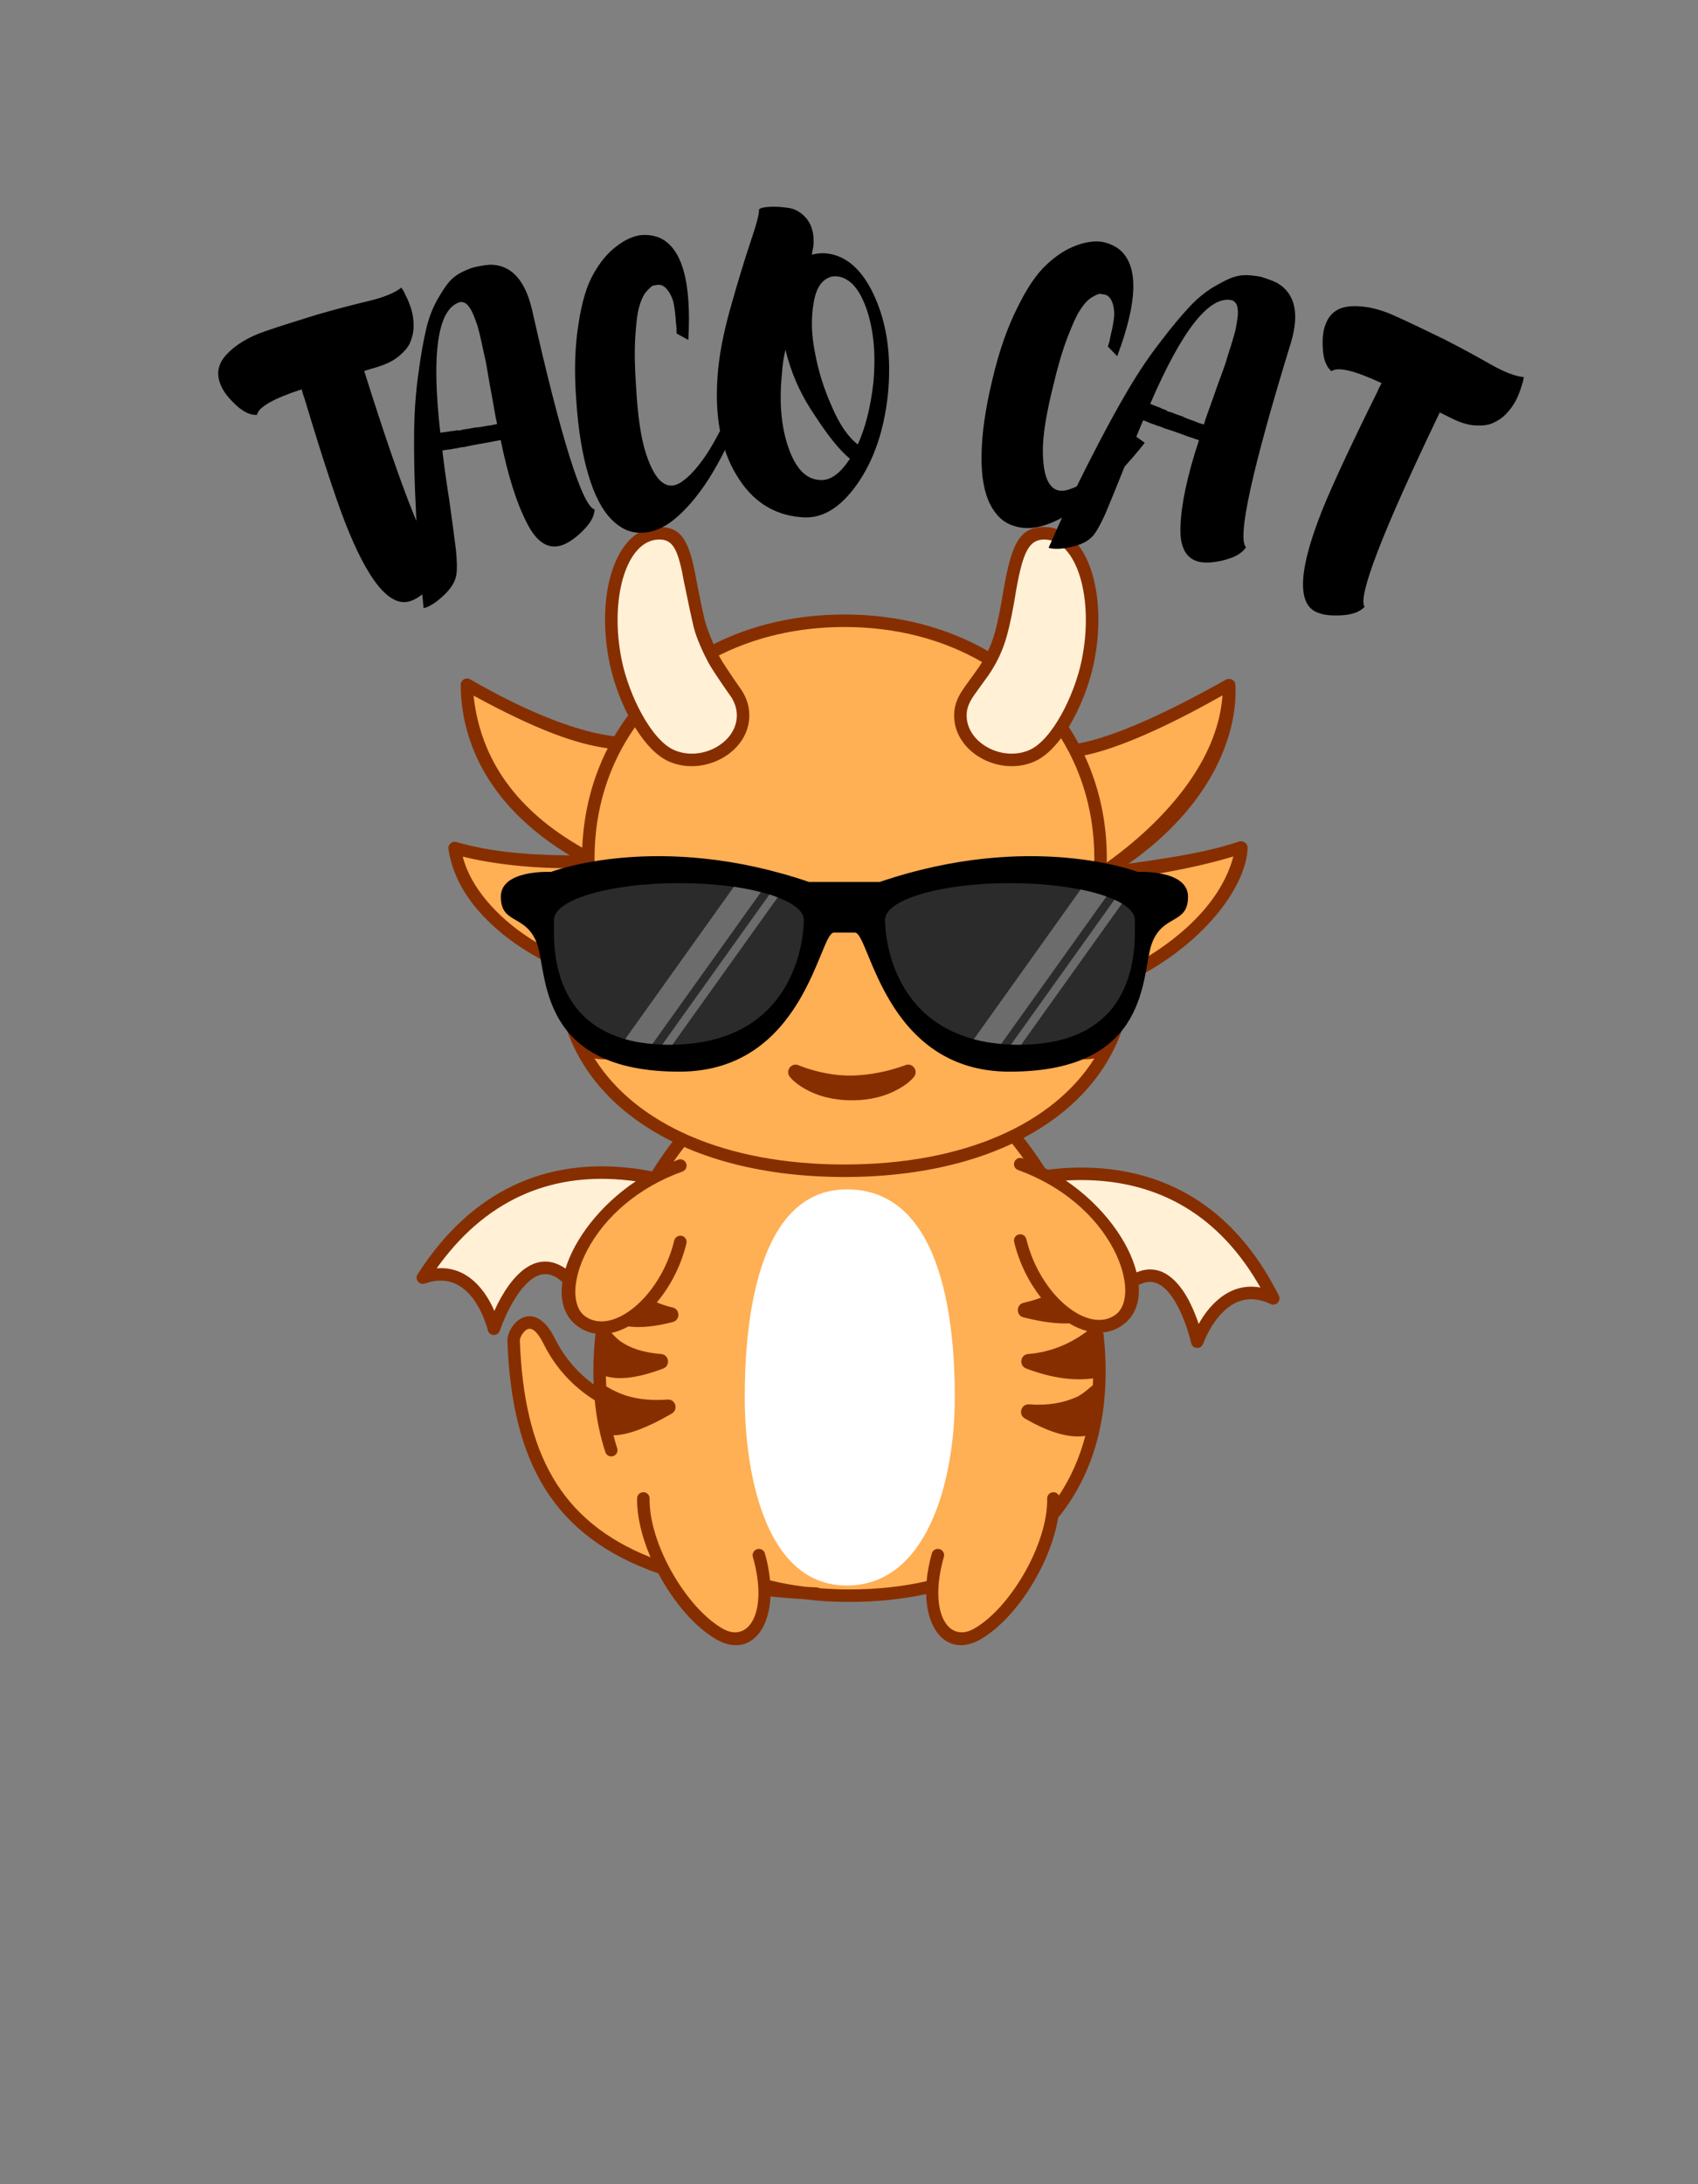 <svg xmlns="http://www.w3.org/2000/svg" xmlns:xlink="http://www.w3.org/1999/xlink" width="1344" zoomAndPan="magnify" viewBox="0 0 1008 1296" height="1728" preserveAspectRatio="xMidYMid meet" version="1.0"><rect x="0" y="0" width="1008" height="1296" fill="#808080" stroke="none"/><defs><g/></defs><path fill="rgb(100%, 94.119%, 83.919%)" d="M 413.863 705.91 C 413.863 705.91 314.543 659.129 251.766 757.094 C 284.332 745.891 293.91 787.34 293.91 787.34 C 293.91 787.34 315.082 723.41 344.828 765.902 C 346.723 720.742 413.863 705.91 413.863 705.91 Z M 413.863 705.91 " fill-opacity="1" fill-rule="evenodd"/><path fill="rgb(100%, 94.119%, 83.919%)" d="M 600.258 701.891 C 600.258 701.891 703.906 665.695 756.098 769.648 C 724.844 755.16 711.016 795.453 711.016 795.453 C 711.016 795.453 696.645 729.59 662.609 768.758 C 665.43 723.68 600.258 701.891 600.258 701.891 Z M 600.258 701.891 " fill-opacity="1" fill-rule="evenodd"/><path fill="rgb(100%, 68.629%, 32.939%)" d="M 485.523 944.445 C 339.73 937.066 308.785 879.008 305.578 794.562 C 305.348 788.461 316.047 773.203 326.672 794.562 C 343.668 828.711 379.402 841.922 415.562 841.922 Z M 485.523 944.445 " fill-opacity="1" fill-rule="evenodd"/><path fill="rgb(100%, 68.629%, 32.939%)" d="M 445.734 937.066 C 463.852 942.746 483.902 945.566 504.992 945.566 C 586.891 945.566 653.34 902.879 653.34 812.836 C 653.34 722.676 586.891 619.227 504.992 619.227 C 423.059 619.227 356.648 722.676 356.648 812.836 C 356.648 830.027 359.043 845.438 363.527 859.23 Z M 445.734 937.066 " fill-opacity="1" fill-rule="evenodd"/><path fill="rgb(100%, 68.629%, 32.939%)" d="M 557.457 921.617 C 546.176 961.48 564.523 977.473 580.594 968.551 C 601.496 956.848 626.527 918.254 626.027 887.93 C 619.035 868.77 557.457 921.617 557.457 921.617 Z M 557.457 921.617 " fill-opacity="1" fill-rule="evenodd"/><path fill="rgb(100%, 68.629%, 32.939%)" d="M 451.258 921.617 C 462.539 961.48 444.188 977.473 428.117 968.551 C 407.219 956.848 382.184 918.254 382.688 887.93 C 389.68 868.77 451.258 921.617 451.258 921.617 Z M 451.258 921.617 " fill-opacity="1" fill-rule="evenodd"/><path fill="rgb(100%, 68.629%, 32.939%)" d="M 654.883 580.789 C 657.203 587.473 729.867 551.43 736.977 501.906 C 694.984 513.691 654.883 516.742 654.883 516.742 C 654.883 516.742 729.676 477.492 729.676 405.023 C 654.883 448.02 624.016 446.707 624.016 446.707 Z M 654.883 580.789 " fill-opacity="1" fill-rule="evenodd"/><path fill="rgb(100%, 68.629%, 32.939%)" d="M 351.977 573.371 C 349.656 580.055 276.992 551.43 269.883 501.906 C 311.914 513.691 351.977 509.324 351.977 509.324 C 351.977 509.324 277.184 477.492 277.184 405.023 C 351.977 448.02 382.84 439.289 382.84 439.289 Z M 351.977 573.371 " fill-opacity="1" fill-rule="evenodd"/><path fill="rgb(100%, 68.629%, 32.939%)" d="M 501.285 367.051 C 592.648 367.051 653.34 430.172 653.34 507.973 C 653.34 513.496 652.992 518.941 652.332 524.234 C 662.492 539.57 668.172 556.723 668.172 574.723 C 668.172 640.277 608.254 693.395 501.285 693.395 C 394.277 693.395 334.398 640.277 334.398 574.723 C 334.398 556.723 340.078 539.57 350.199 524.234 C 349.543 518.941 349.23 513.496 349.23 507.973 C 349.23 430.172 409.883 367.051 501.285 367.051 Z M 501.285 367.051 " fill-opacity="1" fill-rule="evenodd"/><path fill="rgb(100%, 94.119%, 83.919%)" d="M 645.805 391.43 C 653.105 356.082 644.453 315.637 620.309 315.172 C 599.758 314.789 601.922 347.621 594.309 374.816 C 586.699 401.973 570.473 407.691 570.203 422.949 C 569.855 442.574 594.426 455.168 612.621 447.207 C 630.816 439.289 643.062 404.754 645.805 391.43 Z M 645.805 391.43 " fill-opacity="1" fill-rule="evenodd"/><path fill="rgb(100%, 94.119%, 83.919%)" d="M 365.496 391.43 C 358.156 356.082 366.848 315.637 390.992 315.172 C 411.543 314.789 406.676 345.961 416.992 374.816 C 427.266 403.672 440.828 407.691 441.098 422.949 C 441.445 442.574 416.875 455.168 398.68 447.207 C 380.484 439.289 368.238 404.754 365.496 391.43 Z M 365.496 391.43 " fill-opacity="1" fill-rule="evenodd"/><path fill="rgb(100%, 68.629%, 32.939%)" d="M 403.703 736.195 C 395.203 771.27 364.105 797.344 344.867 783.168 C 325.59 768.953 344.867 712.012 403.703 690.922 C 423.867 680.645 412.238 701.121 403.703 736.195 Z M 403.703 736.195 " fill-opacity="1" fill-rule="evenodd"/><path fill="rgb(100%, 68.629%, 32.939%)" d="M 605.746 736.195 C 614.281 771.27 645.379 797.344 664.617 783.168 C 683.855 768.953 664.617 712.012 605.746 690.922 C 585.617 680.645 597.246 701.121 605.746 736.195 Z M 605.746 736.195 " fill-opacity="1" fill-rule="evenodd"/><path fill="rgb(52.939%, 18.039%, 0%)" d="M 620 692.582 L 620.348 693.086 C 620.926 693.395 621.508 693.742 622.086 694.051 C 628.074 693.277 634.332 692.812 640.82 692.777 C 689.691 692.504 732.07 714.754 759.148 768.723 C 760.734 771.852 757.449 775.25 754.281 773.742 C 743.66 768.797 734.93 770.535 727.277 777.297 C 722.992 781.121 719.438 786.219 716.617 791.859 C 715.805 793.52 715.188 794.871 714.762 795.992 L 714.223 797.305 C 713.023 800.859 707.926 800.551 707.113 796.883 C 707.035 796.648 706.957 796.262 706.844 795.801 L 706.148 793.133 C 705.336 790.199 704.332 787.109 703.133 783.98 C 701.125 778.688 698.809 774.012 696.219 770.148 C 690.27 761.383 683.855 758.254 675.938 762.5 C 676.789 772.312 673.93 780.695 666.703 786.027 C 662.84 788.887 658.629 790.352 654.227 790.625 L 655.039 790.973 C 655.926 798.582 656.352 806.309 656.352 814.031 C 656.352 849.148 646.27 878.352 628.152 900.523 C 623.629 928.531 602.539 961.25 581.715 972.914 C 564.293 982.648 550.348 969.824 549.805 945.875 C 535.707 948.887 520.484 950.512 504.297 950.512 C 495.027 950.512 485.988 950.008 477.258 948.887 C 470.379 948.465 463.773 947.961 457.398 947.266 C 456.355 970.289 442.605 982.496 425.566 972.914 C 412.781 965.77 399.879 950.664 390.801 933.59 C 328.527 911.805 303.918 867.805 301.215 795.879 C 301.02 791.012 304.805 784.48 309.789 782.086 C 316.703 778.766 323.812 782.977 329.336 794.102 L 330.418 796.148 C 335.867 806.383 343.32 814.844 352.398 821.449 C 352.324 819.016 352.246 816.543 352.246 814.031 C 352.246 806.461 352.672 798.852 353.52 791.32 C 349.773 790.738 346.141 789.348 342.82 786.875 C 334.938 781.082 332.273 771.617 333.855 760.688 C 325.434 753.113 317.98 755.086 310.332 764.125 C 307.355 767.641 304.574 772.082 302.023 777.102 C 300.52 780.078 299.203 783.09 298.047 785.949 L 296.887 789.117 C 296.809 789.309 296.77 789.426 296.695 789.582 C 295.535 793.098 290.434 792.902 289.586 789.273 L 289.199 787.883 C 288.891 786.762 288.426 785.293 287.77 783.633 C 285.566 777.723 282.555 772.199 278.691 767.988 C 271.816 760.453 263.277 757.789 252.23 761.574 C 248.906 762.734 245.969 759.023 247.902 756.09 C 280.469 705.293 324.934 687.598 373.531 692.969 C 378.168 693.434 382.688 694.203 387.051 695.055 C 391.535 687.871 396.402 680.953 401.578 674.426 L 408.34 677.863 C 405.402 681.535 402.582 685.281 399.84 689.184 C 400.766 688.836 401.695 688.449 402.621 688.102 C 404.551 687.406 406.676 688.449 407.371 690.379 C 408.066 692.273 407.062 694.438 405.133 695.133 C 379.016 704.52 358.969 721.941 348.461 742.105 C 339.457 759.297 339.418 775.094 347.223 780.926 C 363.41 792.824 392.152 769.492 400.266 736.039 C 400.766 734.07 402.773 732.836 404.746 733.297 C 406.754 733.762 407.992 735.809 407.488 737.777 C 404.203 751.301 397.793 763.43 389.91 772.777 C 392.77 774.012 395.859 775.016 399.258 775.789 C 403.816 776.832 403.895 783.246 399.375 784.441 C 388.637 787.223 379.906 787.957 373.027 787.031 C 369.746 788.848 366.383 790.16 363.062 790.895 C 364.684 792.785 366.617 794.68 368.395 795.914 C 373.957 799.855 381.797 802.598 392.461 803.41 C 397.172 803.797 398.141 810.324 393.695 812.023 C 378.359 817.855 367.234 818.863 359.699 816.582 L 359.664 814.031 C 359.664 816.93 359.738 819.789 359.895 822.609 C 362.637 824.309 366.309 826.086 368.355 826.898 C 375.539 829.793 384.812 831.301 396.246 830.449 C 400.961 830.062 402.891 836.32 398.836 838.719 C 382.957 847.949 371.602 851.621 364.184 851.621 C 364.84 854.246 365.574 856.836 366.383 859.344 C 367.043 861.277 365.961 863.363 364.027 863.98 C 362.059 864.637 359.973 863.555 359.352 861.586 C 356.223 852.004 354.098 841.73 353.055 830.875 C 340.152 822.762 329.762 811.598 322.691 797.383 L 321.996 796.031 C 318.367 789.273 315.391 787.648 312.996 788.77 C 310.715 789.852 308.516 793.598 308.594 795.566 C 311.102 861.586 332.156 902.57 386.203 924.051 C 381.102 912.191 378.051 899.867 378.207 889.09 C 378.246 887.004 379.945 885.383 381.992 885.422 C 384.039 885.422 385.66 887.121 385.621 889.168 C 385.199 916.285 407.797 954.488 429.199 966.465 C 444.383 974.965 456.281 956.848 446.93 923.742 C 446.391 921.809 447.551 919.762 449.52 919.184 C 451.488 918.641 453.535 919.762 454.078 921.73 C 455.699 927.41 456.664 932.781 457.129 937.723 C 463.852 939.387 470.805 940.621 477.992 941.512 C 480.309 941.664 482.664 941.82 485.02 941.895 C 485.602 941.973 486.141 942.129 486.645 942.398 C 492.398 942.824 498.312 943.094 504.297 943.094 C 520.68 943.094 536.016 941.434 550.078 938.188 C 550.539 933.09 551.543 927.566 553.168 921.73 C 553.746 919.762 555.793 918.641 557.766 919.184 C 559.734 919.762 560.895 921.809 560.312 923.742 C 550.965 956.848 562.902 974.965 578.086 966.465 C 599.484 954.488 622.086 916.285 621.66 889.168 C 621.621 887.121 623.246 885.422 625.293 885.422 C 626.723 885.383 627.996 886.191 628.613 887.391 C 635.566 876.922 640.859 865.102 644.297 851.969 C 635.879 853.395 623.977 850.73 608.332 841.613 C 604.277 839.219 606.207 832.961 610.922 833.27 C 622.164 834.16 631.59 832.344 639.277 828.867 C 642.328 827.477 646.73 823.691 648.781 821.836 C 648.82 820.562 648.855 819.246 648.895 817.895 C 637.809 819.324 624.676 817.934 609.145 811.984 C 604.703 810.285 605.668 803.758 610.379 803.41 C 619.457 802.715 632.363 799.703 645.457 789.812 C 641.902 788.887 638.273 787.34 634.758 785.215 C 627.727 785.562 618.762 784.48 607.559 781.66 C 603.039 780.504 603.156 774.012 607.715 773.008 C 611.539 772.121 614.938 771.156 617.992 769.957 C 610.844 760.918 605.086 749.523 602.035 736.93 C 601.574 734.957 602.77 732.949 604.777 732.488 C 606.75 731.984 608.758 733.219 609.262 735.191 C 617.371 768.645 646.113 791.938 662.301 780.039 C 670.105 774.32 670.066 758.445 661.066 741.215 C 650.559 721.129 630.508 703.668 604.391 694.242 C 602.461 693.547 601.457 691.461 602.152 689.531 C 602.848 687.598 604.973 686.594 606.902 687.25 C 607.137 687.328 607.367 687.484 607.637 687.559 C 604.664 683.387 601.535 679.371 598.328 675.508 L 605.32 672.301 C 610.535 678.637 615.441 685.473 620 692.582 Z M 640.859 700.191 C 638.117 700.23 635.375 700.309 632.711 700.461 C 654.883 715.527 670.145 736.695 674.703 754.969 C 684.863 750.641 694.055 754.504 701.551 764.859 L 702.363 765.977 C 705.336 770.383 707.887 775.598 710.051 781.312 L 710.977 783.785 L 711.555 785.602 L 712.559 783.902 C 714.84 780.039 717.465 776.562 720.48 773.551 L 722.371 771.773 C 729.676 765.246 738.172 762.309 747.637 763.855 L 748.254 763.969 L 746.672 761.305 C 720.98 717.809 683.703 699.961 640.859 700.191 Z M 261.074 750.023 L 259.223 752.574 L 259.84 752.535 C 269.418 751.918 277.57 755.742 284.176 763.004 L 285.84 764.934 C 288.543 768.258 290.781 772.043 292.676 776.059 L 293.449 777.875 L 294.223 776.176 L 295.379 773.742 C 298.16 768.297 301.25 763.391 304.652 759.332 L 305.578 758.289 C 314.812 747.938 325.242 745.426 335.711 752.727 C 341.156 735.074 356.148 715.18 377.395 700.926 C 375.848 700.695 374.266 700.461 372.719 700.348 C 330.109 695.633 291.168 709.465 261.074 750.023 Z M 261.074 750.023 " fill-opacity="1" fill-rule="nonzero"/><path fill="rgb(52.939%, 18.039%, 0%)" d="M 390.914 312.699 C 404.785 312.508 409.227 320.891 413.398 344.223 C 416.102 358.168 417.918 366.629 418.848 369.719 C 419.656 372.539 421.629 377.637 423.598 382.234 C 446.043 370.914 472.352 364.617 501.285 364.617 C 533.543 364.617 562.555 372.5 586.508 386.328 C 588.168 382.812 589.52 379.105 590.68 375.051 C 592.184 369.562 593.848 361.453 595.621 350.672 C 600.492 322.473 605.242 312.469 620.309 312.699 C 646.113 313.203 657.742 352.992 649.359 393.438 C 646.77 405.953 641.402 419.977 634.449 431.332 C 636.496 434.5 638.465 437.781 640.242 441.145 C 661.336 437.164 691.273 423.762 727.664 403.324 C 730.137 402.012 733.227 403.441 733.383 406.262 C 734.93 435.852 719.129 477.996 669.91 512.531 C 700.004 508.164 716.809 505.5 735.547 499.32 C 738.094 498.508 740.762 500.516 740.645 503.184 C 739.641 527.363 712.832 561.398 671.766 581.484 C 668.441 650.281 602.383 698.375 501.285 698.375 C 397.52 698.375 330.688 647.695 330.688 576 C 330.688 575.344 330.688 574.648 330.727 573.988 C 324.391 571.172 317.477 567.422 310.715 563.098 C 286.418 547.414 269.535 526.902 266.215 503.723 C 265.867 501.059 268.301 498.895 270.887 499.629 C 290.012 504.961 308.168 507.16 338.301 507.586 C 286.57 476.414 273.516 435.852 273.516 406.262 C 273.516 403.441 276.566 401.664 279.039 403.055 C 315.895 424.262 344.211 434.383 364.684 436.895 C 367.195 432.566 369.938 428.434 372.914 424.457 C 367.852 414.605 363.949 403.52 361.863 393.438 C 353.48 352.992 365.109 313.203 390.914 312.699 Z M 501.285 372.035 C 473.434 372.035 448.168 378.141 426.727 388.918 L 427.191 389.805 C 428.969 393.051 433.527 399.926 440.75 410.316 C 443.414 414.836 444.73 419.047 444.805 424.109 C 445.191 446.164 418.227 461 397.211 451.883 C 389.758 448.637 382.801 441.027 376.93 431.523 C 361.555 453.391 352.941 479.965 352.941 509.246 C 352.941 514.578 353.25 519.832 353.906 525.047 C 354.023 525.934 353.789 526.824 353.328 527.559 C 347.453 536.363 343.246 545.676 340.773 555.254 C 343.129 562.016 347.648 568.582 349.773 570.859 C 354.254 575.613 360.59 579.555 369.09 582.141 C 373.492 583.492 373.184 589.867 368.664 590.793 C 357.074 593.113 347.766 591.992 340.695 588.594 C 340 588.246 339.344 587.898 338.723 587.586 C 339.035 589.984 339.383 592.418 339.844 594.812 C 343.168 599.719 347.57 604.391 350.969 607.559 C 356.031 612.234 362.676 616.098 371.137 618.684 C 375.578 620.035 375.23 626.41 370.711 627.297 C 363.602 628.688 357.691 628.922 352.902 628.031 C 377.125 666.547 429.777 690.961 501.285 690.961 C 572.754 690.961 625.445 666.547 649.668 628.031 C 644.879 628.922 638.969 628.688 631.898 627.297 C 627.379 626.41 627.07 620.035 631.473 618.684 C 639.934 616.098 646.578 612.234 651.676 607.559 C 654.188 605.203 659.559 599.293 663.074 592.957 C 663.305 591.449 663.535 589.906 663.73 588.32 L 663.227 588.594 C 656.16 591.992 646.887 593.113 635.297 590.793 C 630.738 589.867 630.43 583.492 634.832 582.141 C 643.332 579.555 649.668 575.613 654.188 570.859 C 657.086 567.73 659.094 564.41 660.332 561.125 C 661.027 559.352 661.488 557.266 661.836 555.332 C 659.328 545.715 655.117 536.402 649.242 527.559 C 648.742 526.824 648.547 525.934 648.664 525.047 C 649.281 519.832 649.629 514.578 649.629 509.246 C 649.629 482.824 642.559 458.527 629.891 438.016 C 625.059 444.426 619.691 449.41 614.012 451.883 C 592.996 461 566.031 446.164 566.418 424.109 C 566.496 419.086 568 414.836 570.977 410.086 C 572.52 407.613 579.359 398.496 580.789 396.297 C 581.562 395.137 582.332 394.016 583.027 392.855 C 560.121 379.57 532.305 372.035 501.285 372.035 Z M 732.184 508.164 C 706.922 515.93 672.383 521.379 656.352 522.266 L 656.16 524.621 C 666.629 540.113 671.883 557.266 671.883 576 L 671.805 573.062 C 688.223 564.449 723.184 542.16 732.184 508.164 Z M 274.711 508.281 C 279.039 525.82 294.414 543.742 314.734 556.879 C 320.258 560.43 325.938 563.559 331.309 566.031 C 333.16 550.734 338.996 535.555 346.41 524.582 C 346.027 521.57 345.754 518.402 345.641 514.965 C 330.883 515.699 300.285 514.656 274.711 508.281 Z M 725.734 412.598 C 691.121 432.184 662.766 444.352 643.797 448.215 C 652.371 466.602 657.047 487.152 657.047 509.246 C 657.047 510.02 657.047 510.871 657.008 511.797 C 676.863 497.695 722.297 460.457 725.734 412.598 Z M 281.125 412.75 C 285.219 450.762 306.699 480.855 345.641 502.988 C 346.527 481.59 351.781 461.695 360.781 444.004 C 342.199 441.492 319.062 433.379 281.125 412.75 Z M 620.152 320.117 C 611.035 320.004 607.367 327.07 603.312 349.746 C 601.34 361.953 599.484 371.031 597.785 377.02 C 595.273 386.098 591.762 393.32 586.93 400.469 C 581.176 408.426 577.93 412.867 577.234 414.027 C 574.957 417.695 573.875 420.746 573.836 424.262 C 573.566 440.562 594.695 452.191 611.074 445.047 C 624.52 439.172 637.77 412.789 642.098 391.93 C 649.668 355.387 639.469 320.504 620.152 320.117 Z M 391.07 320.117 C 371.754 320.504 361.555 355.387 369.129 391.93 C 373.453 412.789 386.703 439.172 400.188 445.047 C 416.527 452.191 437.699 440.562 437.391 424.262 C 437.352 420.594 436.383 417.578 434.375 414.066 C 433.758 413.098 424.102 399.617 420.66 393.398 C 417.996 388.492 413.398 378.875 411.738 371.844 C 410.617 367.129 408.723 358.398 406.098 345.535 C 402.543 325.719 399.531 320.004 391.07 320.117 Z M 391.07 320.117 " fill-opacity="1" fill-rule="nonzero"/><path fill="rgb(0%, 0%, 0%)" d="M 501.285 523.309 L 480.27 523.309 C 390.645 492.793 327.137 517.359 327.137 517.359 C 327.137 517.359 297.312 515.777 297.312 532.078 C 297.312 548.766 312.301 542.199 318.789 559.93 C 325.242 577.738 318.789 635.875 403.277 635.875 C 477.719 635.875 486.297 553.363 494.988 553.363 L 507.543 553.363 C 516.234 553.363 524.812 635.875 599.293 635.875 C 683.742 635.875 677.289 577.738 683.742 559.93 C 690.23 542.199 705.258 548.766 705.258 532.078 C 705.258 515.777 675.398 517.359 675.398 517.359 C 675.398 517.359 611.887 492.793 522.262 523.309 Z M 501.285 523.309 " fill-opacity="1" fill-rule="evenodd"/><path fill="rgb(16.859%, 16.859%, 16.859%)" d="M 397.52 619.883 C 471.422 619.883 477.18 557.844 477.18 545.789 C 477.18 533.777 443.957 524.004 403.047 524.004 C 362.098 524.004 328.875 533.777 328.875 545.789 C 328.875 557.844 323.852 619.883 397.52 619.883 Z M 605.012 619.883 C 531.109 619.883 525.391 557.844 525.391 545.789 C 525.391 533.777 558.574 524.004 599.523 524.004 C 640.473 524.004 673.66 533.777 673.66 545.789 C 673.66 557.844 678.68 619.883 605.012 619.883 Z M 605.012 619.883 " fill-opacity="1" fill-rule="evenodd"/><path fill="rgb(42.349%, 42.349%, 42.349%)" d="M 666.008 536.172 L 606.207 619.883 C 605.82 619.883 605.398 619.883 605.012 619.883 C 603.348 619.883 601.766 619.883 600.18 619.805 L 661.566 533.855 C 663.188 534.59 664.695 535.32 666.008 536.172 Z M 656.816 531.961 L 594.348 619.418 C 588.438 618.879 583.027 617.949 578.086 616.637 L 641.516 527.789 C 647.234 528.988 652.41 530.34 656.816 531.961 Z M 656.816 531.961 " fill-opacity="1" fill-rule="evenodd"/><path fill="rgb(42.349%, 42.349%, 42.349%)" d="M 456.742 530.766 C 458.48 531.305 460.105 531.883 461.648 532.465 L 399.184 619.883 L 397.52 619.883 C 396.055 619.883 394.586 619.883 393.156 619.805 Z M 435.652 526.168 C 441.445 527.055 446.855 528.098 451.684 529.375 L 387.324 619.418 C 381.297 618.918 375.926 617.949 371.098 616.598 Z M 435.652 526.168 " fill-opacity="1" fill-rule="evenodd"/><path fill="rgb(52.939%, 18.039%, 0%)" d="M 468.836 638.926 C 470.379 640.895 473.355 643.523 477.914 646.109 C 485.293 650.32 494.562 652.871 505.727 652.871 C 516.891 652.871 526.125 650.32 533.504 646.109 C 538.102 643.523 541.074 640.895 542.582 638.926 C 545.402 635.297 541.656 630.352 537.445 632.012 L 536.207 632.477 C 535.82 632.629 535.359 632.785 534.855 632.938 C 532.691 633.633 530.258 634.406 527.594 635.102 C 520.445 636.918 512.992 638.039 505.652 638.191 C 498.039 638.309 490.352 637.148 483.012 635.102 C 481.195 634.602 479.496 634.059 477.953 633.559 L 476.445 632.977 C 475.285 632.59 474.512 632.281 474.164 632.09 C 469.918 630.234 465.977 635.258 468.836 638.926 Z M 468.836 638.926 " fill-opacity="1" fill-rule="nonzero"/><path fill="rgb(100%, 100%, 100%)" d="M 442.102 829.059 C 442.102 788.152 448.129 705.715 502.754 705.715 C 557.418 705.715 566.805 778.688 566.805 829.059 C 566.805 879.512 550.078 940.777 502.754 940.777 C 452.609 940.777 442.102 870.086 442.102 829.059 Z M 442.102 829.059 " fill-opacity="1" fill-rule="evenodd"/><g fill="rgb(0%, 0%, 0%)" fill-opacity="1"><g transform="translate(184.767, 364.961)"><g><path d="M 53.539 -194.328 C 49.445 -191.07 42.766 -188.43 33.785 -186.285 C 24.805 -184.141 14.609 -181.516 3.484 -178.285 C -7.766 -174.777 -18.207 -171.586 -27.879 -168.23 C -37.551 -164.879 -44.883 -160.34 -50.16 -154.746 C -55.438 -149.148 -56.555 -143.094 -53.711 -136.492 C -52.113 -132.445 -48.934 -128.555 -44.508 -124.453 C -40.078 -120.352 -35.844 -118.516 -32.203 -118.785 C -31.418 -123.309 -22.668 -128.402 -5.672 -133.953 C -5.234 -132.254 -4.797 -130.555 -4.074 -128.73 C 7.883 -88.996 16.867 -62.125 22.789 -48.32 C 35.875 -16.988 48.391 -3.68 59.969 -8.723 C 63.812 -10.242 67.707 -13.422 71.805 -17.848 C 75.906 -22.277 77.742 -26.512 77.676 -30.23 C 70.57 -31.637 55.047 -69.727 31.434 -144.871 L 38.758 -147.062 C 43.977 -148.66 48.348 -150.621 51.715 -153.355 C 54.879 -156.008 57.352 -158.625 58.578 -161.449 C 59.801 -164.273 60.664 -167.422 60.758 -170.734 C 60.852 -174.051 60.5 -176.719 59.945 -179.309 C 59.391 -181.895 58.43 -184.324 57.391 -186.957 C 56.148 -189.508 55.227 -191.246 54.824 -192.262 C 54.301 -192.988 53.781 -193.719 53.539 -194.328 Z M 53.539 -194.328 "/></g></g></g><g fill="rgb(0%, 0%, 0%)" fill-opacity="1"><g transform="translate(266.367, 332.154)"><g><path d="M 49.391 -148.711 L 48.773 -151.023 L 48.719 -151.234 L 48.605 -151.652 L 48.383 -152.496 C 43.875 -167.734 35.793 -175.27 24.129 -175.094 L 23.707 -174.98 C 22.391 -174.855 21.492 -174.844 20.863 -174.676 C 18.281 -174.215 16.332 -173.918 15.07 -173.582 C 13.598 -173.191 11.34 -172.367 8.145 -170.84 C 4.949 -169.312 2.34 -167.27 0.262 -164.914 C -1.812 -162.562 -4.184 -158.777 -6.965 -153.984 C -9.688 -148.98 -11.973 -143.191 -13.406 -136.73 C -14.996 -130.004 -16.555 -121.48 -17.879 -111.219 C -19.414 -100.902 -20.348 -89.172 -20.523 -76.285 C -20.695 -63.402 -20.41 -47.941 -19.512 -30.164 C -18.766 -12.121 -17.148 7.488 -14.875 28.73 C -10.879 27.668 -6.699 24.754 -2.227 20.41 C 2.246 16.066 4.453 11.652 4.707 7.531 C 4.988 5.203 4.922 0.719 4.293 -5.871 C 3.457 -12.406 2.254 -21.992 0.426 -34.793 C -1.559 -47.328 -2.926 -57.547 -3.777 -64.977 C -3.777 -64.977 -3.508 -64.824 -3.09 -64.938 C -2.879 -64.992 -2.668 -65.047 -2.457 -65.105 C 0.176 -65.355 2.125 -65.648 3.598 -66.039 C 4.02 -66.152 4.496 -66.055 5.336 -66.277 C 5.969 -66.445 6.387 -66.559 6.809 -66.668 C 7.02 -66.727 7.496 -66.625 8.336 -66.852 C 9.234 -66.863 9.867 -67.031 10.285 -67.145 C 11.758 -67.535 14.129 -67.941 17.34 -68.57 L 24.656 -69.84 C 25.918 -70.176 27.867 -70.469 30.867 -71.043 C 35.203 -49.676 40.461 -33.285 46.441 -21.812 C 52.211 -10.289 59.246 -5.855 67.492 -8.723 C 71.375 -10.207 75.555 -13.121 79.816 -17.406 C 84.082 -21.695 86.398 -25.688 86.652 -29.809 C 79.391 -31.707 66.812 -71.371 49.391 -148.711 Z M 22.98 -79.527 C 19.77 -78.898 17.398 -78.496 15.605 -78.469 C 12.395 -77.84 10.027 -77.434 8.707 -77.309 C 8.289 -77.195 7.656 -77.027 7.023 -76.859 C 6.184 -76.637 5.707 -76.734 5.23 -76.832 C 4.809 -76.723 4.125 -76.762 3.492 -76.598 C 2.652 -76.371 2.23 -76.262 1.965 -76.414 L -3.883 -75.535 C -4.301 -75.422 -4.57 -75.578 -4.988 -75.465 C -10.402 -122.895 -6.461 -148.715 6.41 -152.812 C 7.672 -153.148 9.102 -152.855 10.488 -151.871 C 11.664 -150.832 13.066 -148.953 14.16 -146.543 C 15.309 -143.922 16.246 -141.242 17.125 -138.773 C 17.797 -136.25 18.691 -132.887 19.602 -128.625 C 20.512 -124.363 21.141 -121.152 21.812 -118.629 C 22.273 -116.047 22.902 -112.836 23.598 -108.52 C 24.297 -104.199 24.758 -101.621 24.984 -100.781 C 25.387 -98.41 26.074 -94.988 26.828 -90.461 C 27.582 -85.934 28.211 -82.723 28.77 -80.617 C 27.508 -80.281 25.617 -79.781 22.98 -79.527 Z M 22.98 -79.527 "/></g></g></g><g fill="rgb(0%, 0%, 0%)" fill-opacity="1"><g transform="translate(349.822, 309.731)"><g><path d="M 83.266 -65.992 C 78.688 -55.605 74.062 -46.973 69.605 -40.129 C 64.93 -33.25 60.457 -27.945 55.902 -24.605 C 51.383 -21.055 47.262 -20.645 43.543 -23.379 C 39.855 -25.898 36.535 -31.777 33.652 -40.582 C 30.766 -49.387 28.727 -62.727 27.754 -80.629 C 26.941 -91.734 26.785 -101.395 27.293 -109.617 C 27.832 -117.625 28.449 -123.664 29.613 -127.586 C 30.594 -131.258 31.887 -134.316 33.742 -136.582 C 35.633 -138.633 36.973 -139.938 37.801 -140.285 C 38.66 -140.414 39.52 -140.547 40.812 -140.742 C 42.996 -140.855 44.699 -139.797 46.32 -137.84 C 47.938 -135.887 48.945 -133.621 49.77 -131.102 C 50.379 -128.555 50.84 -125.543 51.148 -122.066 C 51.461 -118.594 51.605 -116.195 51.801 -114.902 C 51.785 -113.578 51.734 -112.469 51.832 -111.824 L 58.793 -108.043 C 60.77 -142.691 55.035 -162.949 41.375 -168.789 C 38.098 -170.051 34.492 -170.598 30.156 -170.156 C 25.855 -169.5 21.102 -167.453 16.184 -163.621 C 11.051 -159.754 6.578 -154.449 2.766 -147.703 C -1.266 -140.922 -4.371 -130.984 -6.336 -117.914 C -8.52 -104.812 -9.047 -89.539 -7.746 -72.348 C -6.59 -54.691 -4.109 -39.879 -0.516 -27.879 C 3.113 -15.664 7.719 -7.121 12.941 -1.754 C 18.164 3.609 23.887 6.48 30.469 6.355 C 37.09 6.445 43.742 3.887 50.402 -1.531 C 57.059 -6.949 64 -14.836 70.945 -25.582 C 77.676 -36.297 84.109 -48.945 89.75 -63.898 Z M 83.266 -65.992 "/></g></g></g><g fill="rgb(0%, 0%, 0%)" fill-opacity="1"><g transform="translate(424.064, 297.359)"><g><path d="M 66.539 -147.008 C 63.695 -147.332 60.875 -147.004 57.859 -146.234 C 58.207 -148.426 58.574 -150.18 58.758 -151.059 C 59.379 -157.398 58.305 -162.586 55.535 -166.613 C 52.77 -170.426 49.188 -172.898 45.016 -173.824 C 40.848 -174.531 36.918 -174.812 33.438 -174.676 C 29.742 -174.531 27.367 -174.004 26.531 -173.098 C 26.648 -170.055 24.73 -163.445 21.219 -153.07 C 17.715 -142.48 13.852 -129.914 9.645 -114.938 C 5.441 -99.965 2.711 -86.352 1.891 -73.906 C 0.203 -50.32 3.797 -30.859 13.109 -15.543 C 22.207 -0.219 34.953 8.211 51.555 9.52 C 63.582 10.789 74.652 4.258 84.762 -10.078 C 94.871 -24.414 100.914 -42.508 103.113 -64.156 C 105.105 -85.578 102.621 -104.43 95.449 -120.703 C 88.277 -136.973 78.566 -145.738 66.539 -147.008 Z M 61.574 -12.652 C 53.922 -13.441 48.004 -19.961 43.82 -32.211 C 39.637 -44.461 38.414 -59.004 40.148 -75.844 C 40.402 -80.426 41.094 -85.027 42.211 -89.863 C 45.34 -76.699 50.855 -63.848 59.18 -51.543 C 67.293 -39.012 74.391 -30.145 80.469 -25.156 C 74.305 -15.766 68.148 -11.605 61.574 -12.652 Z M 94.383 -70.133 C 92.766 -55.91 89.754 -43.812 85.145 -33.613 C 79.305 -38.176 74.223 -45.602 69.664 -56.312 C 64.887 -67.012 61.641 -77.559 59.691 -88.371 C 57.527 -99.176 57.359 -108.969 58.977 -117.746 C 60.375 -126.512 63.875 -131.66 69.477 -133.184 C 70.555 -133.445 71.859 -133.496 73.176 -133.332 C 80.617 -132.316 86.32 -125.789 90.504 -113.539 C 94.695 -101.07 95.91 -86.742 94.383 -70.133 Z M 94.383 -70.133 "/></g></g></g><g fill="rgb(0%, 0%, 0%)" fill-opacity="1"><g transform="translate(574.848, 296.919)"><g><path d="M 99.168 -38.133 C 91.695 -29.59 84.707 -22.73 78.406 -17.527 C 71.895 -12.359 66.043 -8.629 60.699 -6.801 C 55.324 -4.762 51.27 -5.602 48.535 -9.32 C 45.77 -12.824 44.355 -19.426 44.227 -28.691 C 44.102 -37.957 46.137 -51.293 50.555 -68.672 C 53.09 -79.512 55.824 -88.781 58.762 -96.48 C 61.664 -103.961 64.059 -109.539 66.336 -112.934 C 68.367 -116.148 70.516 -118.68 72.965 -120.289 C 75.379 -121.68 77.047 -122.527 77.941 -122.609 C 78.801 -122.48 79.664 -122.348 80.953 -122.152 C 83.07 -121.605 84.383 -120.086 85.344 -117.738 C 86.305 -115.391 86.59 -112.926 86.625 -110.277 C 86.445 -107.664 85.988 -104.652 85.246 -101.242 C 84.504 -97.832 83.93 -95.5 83.73 -94.207 C 83.32 -92.949 82.941 -91.906 82.84 -91.262 L 88.359 -85.574 C 100.582 -118.055 101.152 -139.102 89.859 -148.75 C 87.109 -150.93 83.832 -152.531 79.562 -153.406 C 75.258 -154.062 70.113 -153.527 64.277 -151.336 C 58.223 -149.176 52.367 -145.449 46.715 -140.148 C 40.848 -134.879 34.918 -126.316 29.141 -114.43 C 23.148 -102.578 18.086 -88.16 14.199 -71.363 C 10.031 -54.168 7.98 -39.289 7.828 -26.762 C 7.645 -14.023 9.492 -4.496 12.875 2.188 C 16.258 8.867 20.863 13.312 27.184 15.16 C 33.477 17.219 40.59 16.766 48.562 13.578 C 56.531 10.395 65.512 4.938 75.348 -3.246 C 84.969 -11.465 94.883 -21.617 104.73 -34.203 Z M 99.168 -38.133 "/></g></g></g><g fill="rgb(0%, 0%, 0%)" fill-opacity="1"><g transform="translate(649.668, 307.532)"><g><path d="M 116.758 -104.504 L 117.371 -106.82 L 117.43 -107.031 L 117.539 -107.449 L 117.766 -108.293 C 121.43 -123.758 118.156 -134.309 107.949 -139.953 L 107.527 -140.066 C 106.32 -140.613 105.535 -141.047 104.906 -141.215 C 102.438 -142.094 100.602 -142.809 99.34 -143.145 C 97.867 -143.535 95.496 -143.941 91.965 -144.207 C 88.43 -144.469 85.152 -143.992 82.18 -142.98 C 79.207 -141.969 75.27 -139.863 70.477 -137.086 C 65.629 -134.098 60.766 -130.211 56.312 -125.316 C 51.59 -120.266 46 -113.648 39.754 -105.402 C 33.293 -97.211 26.656 -87.492 20.102 -76.398 C 13.547 -65.305 6.109 -51.746 -1.941 -35.871 C -10.258 -19.844 -18.605 -2.023 -27.188 17.539 C -23.191 18.602 -18.117 18.152 -12.074 16.605 C -6.035 15.059 -1.926 12.324 0.34 8.875 C 1.742 6.996 3.914 3.066 6.645 -2.961 C 9.164 -9.047 12.887 -17.965 17.66 -29.98 C 22.168 -41.844 26.059 -51.395 29.012 -58.266 C 29.012 -58.266 29.168 -57.996 29.59 -57.887 C 29.797 -57.828 30.008 -57.773 30.219 -57.719 C 32.633 -56.625 34.469 -55.91 35.941 -55.52 C 36.359 -55.41 36.727 -55.086 37.566 -54.863 C 38.199 -54.695 38.617 -54.582 39.039 -54.473 C 39.25 -54.414 39.613 -54.094 40.453 -53.867 C 41.238 -53.434 41.871 -53.266 42.293 -53.156 C 43.766 -52.762 46.02 -51.938 49.121 -50.887 L 56.102 -48.355 C 57.363 -48.02 59.203 -47.305 62.09 -46.312 C 55.234 -25.617 51.652 -8.777 51.141 4.148 C 50.422 17.02 54.32 24.359 62.902 25.969 C 67.012 26.609 72.086 26.16 77.914 24.559 C 83.746 22.957 87.742 20.641 90.008 17.191 C 84.652 11.938 93.445 -28.734 116.758 -104.504 Z M 59.461 -57.594 C 56.363 -58.645 54.105 -59.469 52.535 -60.34 C 49.438 -61.387 47.18 -62.215 45.973 -62.758 C 45.551 -62.871 44.922 -63.039 44.289 -63.207 C 43.449 -63.43 43.086 -63.754 42.719 -64.074 C 42.301 -64.188 41.723 -64.566 41.094 -64.734 C 40.254 -64.957 39.832 -65.07 39.676 -65.336 L 34.168 -67.477 C 33.746 -67.59 33.59 -67.855 33.172 -67.969 C 52.043 -111.812 68.293 -132.262 81.5 -129.426 C 82.762 -129.09 83.855 -128.121 84.57 -126.582 C 85.078 -125.094 85.359 -122.77 85.109 -120.133 C 84.801 -117.285 84.285 -114.496 83.824 -111.918 C 83.152 -109.395 82.258 -106.027 80.926 -101.879 C 79.598 -97.727 78.547 -94.629 77.875 -92.105 C 76.996 -89.637 75.945 -86.539 74.406 -82.445 C 72.867 -78.352 71.984 -75.883 71.762 -75.039 C 70.934 -72.785 69.828 -69.473 68.234 -65.168 C 66.637 -60.863 65.59 -57.766 65.027 -55.664 C 63.766 -56 61.875 -56.504 59.461 -57.594 Z M 59.461 -57.594 "/></g></g></g><g fill="rgb(0%, 0%, 0%)" fill-opacity="1"><g transform="translate(732.728, 328.964)"><g><path d="M 171.926 -105.215 C 166.711 -105.641 160.031 -108.277 152.012 -112.852 C 143.992 -117.426 134.758 -122.48 124.43 -127.734 C 113.82 -132.863 104.02 -137.672 94.668 -141.836 C 85.316 -146 76.863 -147.703 69.188 -147.227 C 61.508 -146.75 56.555 -143.094 54.117 -136.332 C 52.516 -132.285 52.172 -127.273 52.602 -121.254 C 53.031 -115.234 54.867 -110.996 57.707 -108.707 C 61.371 -111.469 71.242 -109.207 87.438 -101.637 C 86.598 -100.098 85.754 -98.559 85.035 -96.734 C 66.598 -59.559 54.781 -33.809 49.668 -19.684 C 37.797 12.129 37.832 30.395 49.73 34.629 C 53.574 36.152 58.586 36.492 64.605 36.066 C 70.625 35.637 74.863 33.801 77.355 31.043 C 73.129 25.16 87.844 -13.254 121.98 -84.238 L 128.824 -80.832 C 133.727 -78.426 138.258 -76.871 142.582 -76.562 C 146.707 -76.34 150.301 -76.555 153.125 -77.781 C 155.949 -79.004 158.73 -80.711 161.066 -83.066 C 163.398 -85.418 164.969 -87.609 166.332 -89.879 C 167.695 -92.145 168.656 -94.574 169.695 -97.207 C 170.535 -99.918 171.051 -101.816 171.453 -102.832 C 171.57 -103.719 171.688 -104.609 171.926 -105.215 Z M 171.926 -105.215 "/></g></g></g></svg>